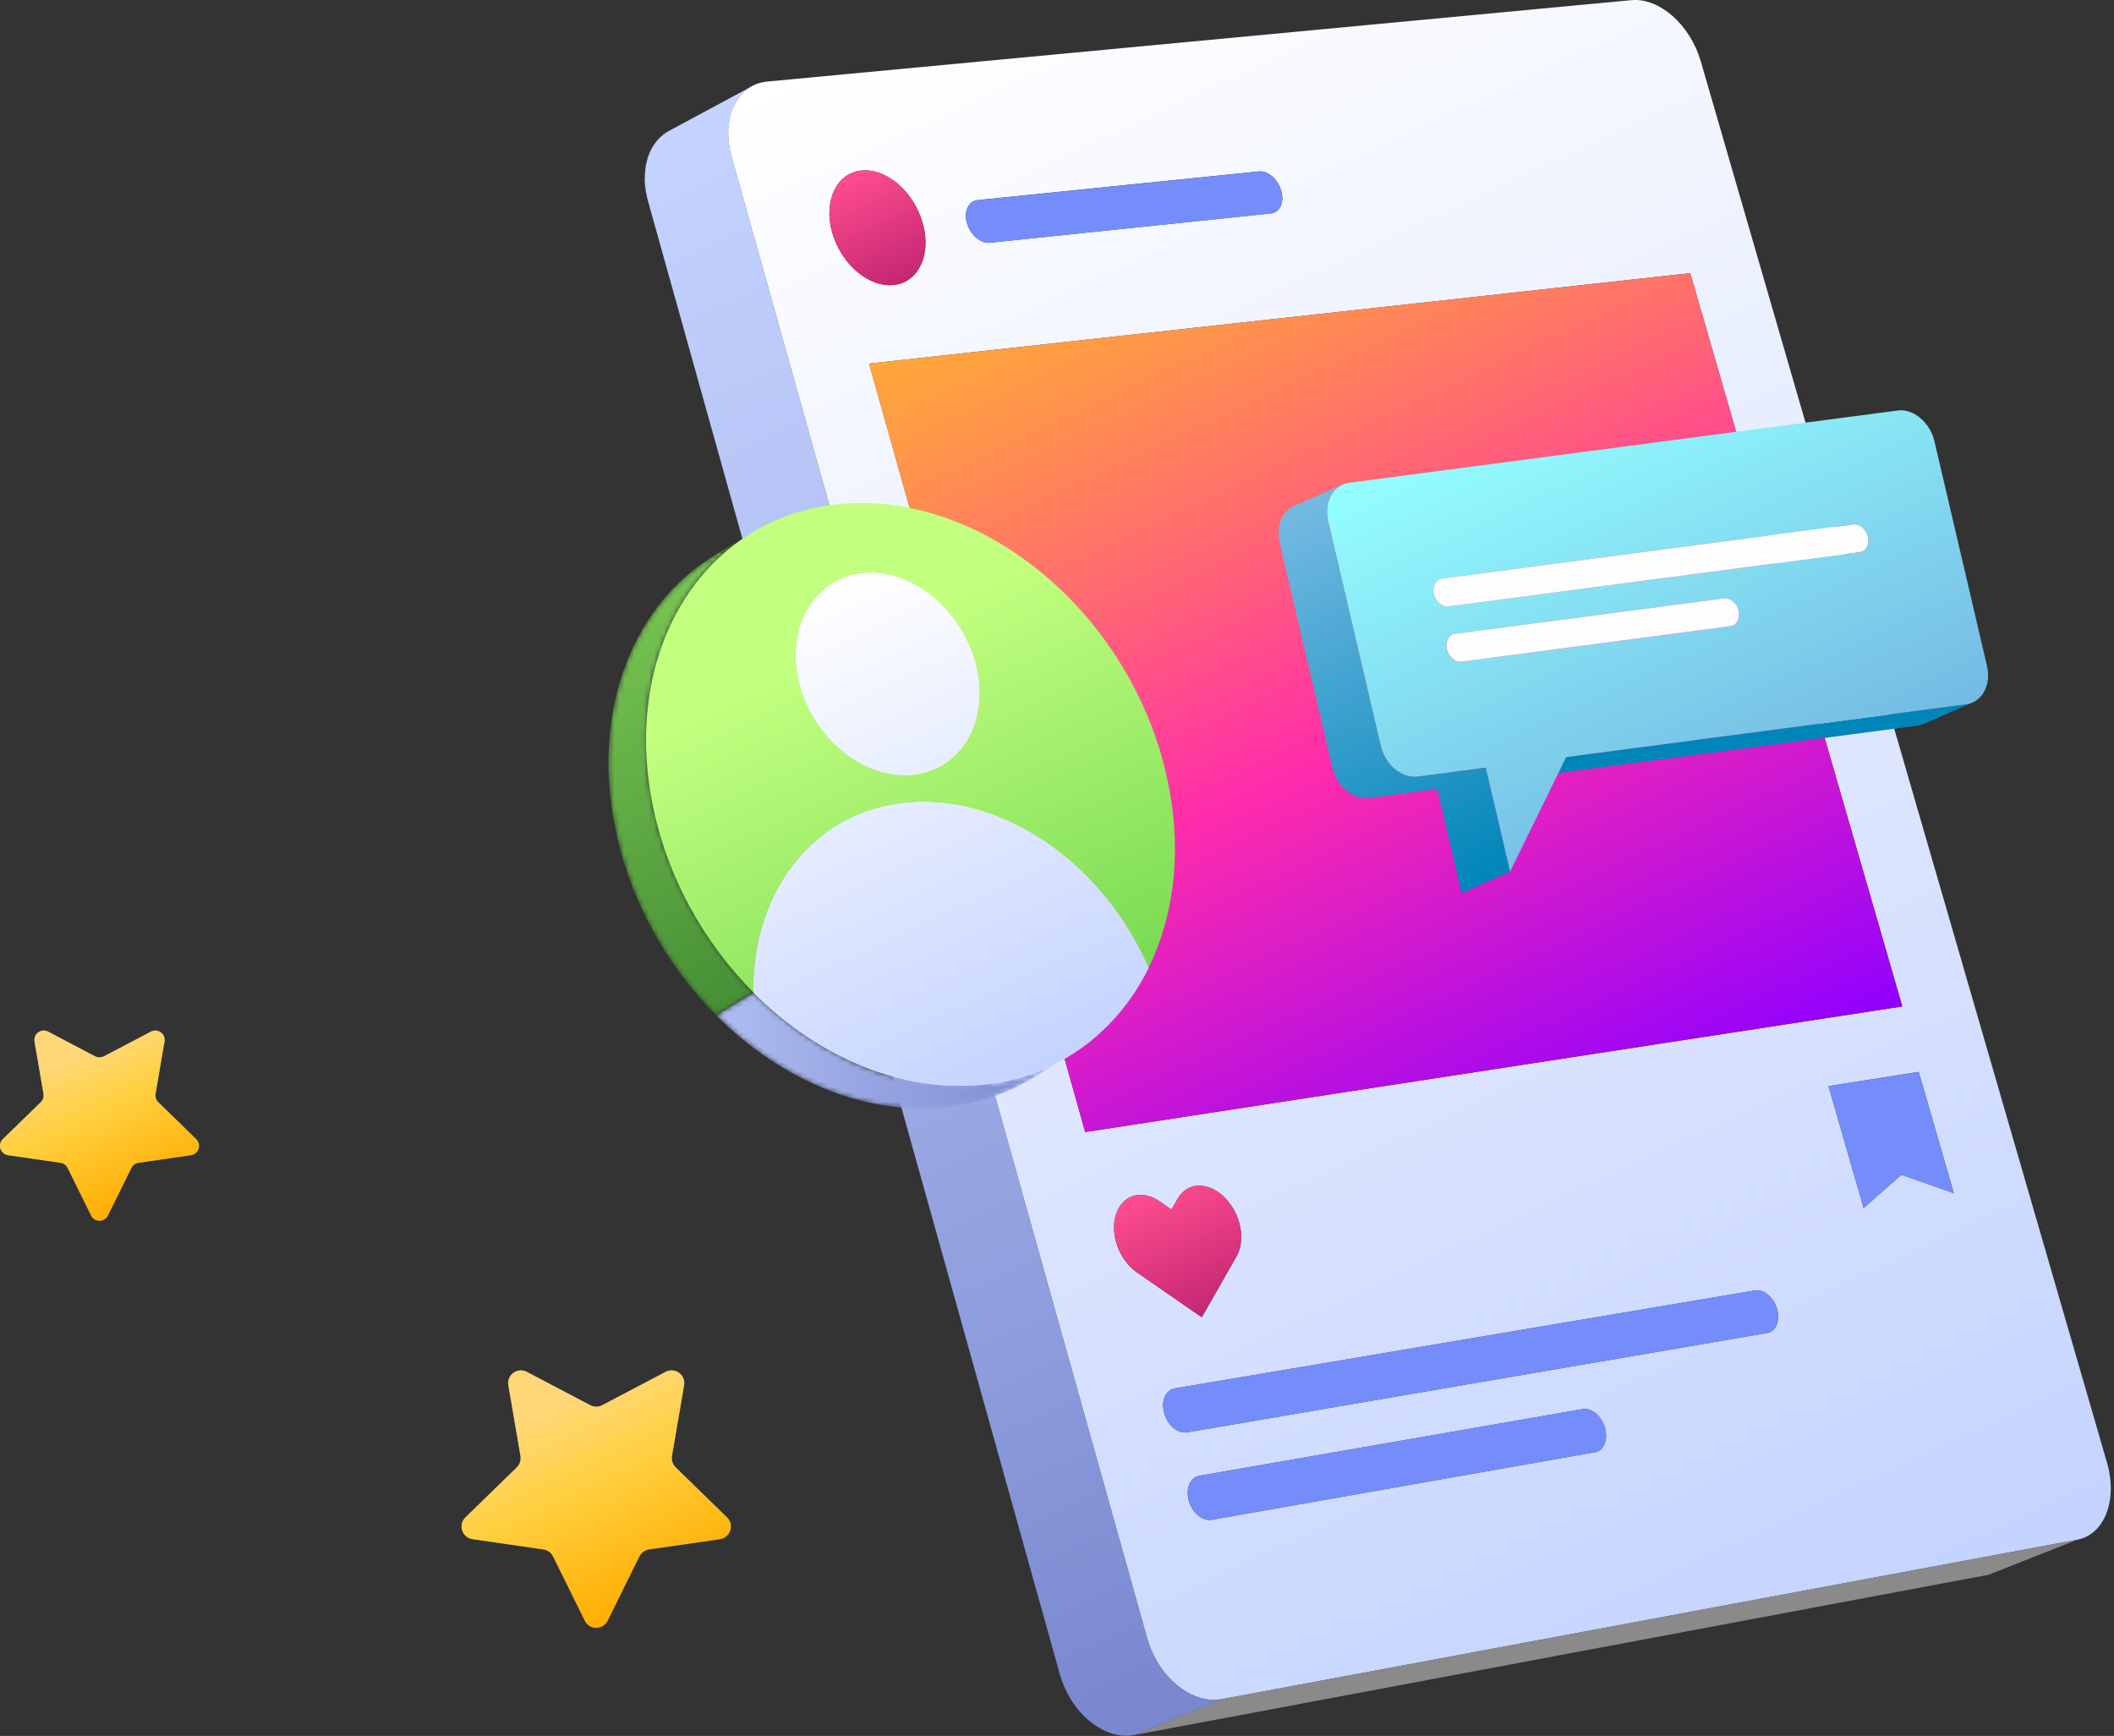 <svg width="425" height="349" viewBox="0 0 425 349" fill="none" xmlns="http://www.w3.org/2000/svg">
<rect x="0" y="0" width="425" height="349" fill="#333333" stroke="none"/>
<path d="M328.021 0.035C329.411 -0.095 330.851 0.145 332.251 0.705C333.651 1.265 335.021 2.125 336.271 3.235C337.531 4.345 338.681 5.705 339.641 7.235C340.611 8.765 341.391 10.485 341.921 12.315L423.601 294.085C424.141 295.965 424.381 297.805 424.351 299.525C424.321 301.245 424.021 302.845 423.471 304.245C422.931 305.645 422.141 306.845 421.151 307.755C420.161 308.665 418.961 309.294 417.581 309.555L245.651 341.605C244.131 341.885 242.571 341.755 241.051 341.275C239.531 340.795 238.041 339.955 236.681 338.845C235.311 337.725 234.071 336.325 233.031 334.705C231.991 333.085 231.151 331.255 230.591 329.265L147.051 31.424C146.511 29.494 146.311 27.625 146.401 25.895C146.501 24.165 146.891 22.584 147.551 21.224C148.201 19.864 149.121 18.735 150.251 17.895C151.381 17.064 152.741 16.535 154.271 16.395L328.011 0.025L328.021 0.035ZM382.441 202.335L339.811 54.914L174.721 73.094L218.171 227.595L382.441 202.335ZM355.301 267.975C355.741 267.895 356.121 267.705 356.441 267.425C356.761 267.145 357.011 266.775 357.191 266.335C357.371 265.895 357.471 265.405 357.481 264.865C357.491 264.325 357.421 263.755 357.251 263.165C357.081 262.575 356.831 262.035 356.521 261.545C356.211 261.055 355.851 260.645 355.451 260.305C355.051 259.965 354.621 259.715 354.181 259.565C353.741 259.415 353.281 259.365 352.841 259.435L236.221 279.115C235.751 279.195 235.341 279.395 234.991 279.685C234.651 279.975 234.371 280.365 234.171 280.815C233.971 281.265 233.861 281.785 233.841 282.345C233.821 282.905 233.881 283.505 234.061 284.115C234.231 284.724 234.491 285.295 234.811 285.795C235.131 286.295 235.511 286.725 235.931 287.075C236.351 287.425 236.811 287.685 237.281 287.835C237.751 287.985 238.231 288.035 238.701 287.955L355.291 267.985M320.641 291.955C321.091 291.875 321.481 291.675 321.811 291.395C322.141 291.105 322.401 290.725 322.581 290.285C322.761 289.845 322.871 289.335 322.881 288.785C322.901 288.235 322.831 287.655 322.661 287.055C322.491 286.454 322.241 285.905 321.921 285.415C321.611 284.925 321.241 284.505 320.831 284.165C320.421 283.825 319.981 283.565 319.531 283.415C319.081 283.265 318.621 283.215 318.171 283.295L241.161 296.685C240.691 296.764 240.281 296.965 239.931 297.265C239.591 297.555 239.311 297.945 239.111 298.405C238.911 298.855 238.801 299.375 238.781 299.935C238.761 300.495 238.831 301.095 239.001 301.705C239.171 302.315 239.431 302.885 239.751 303.385C240.071 303.885 240.451 304.315 240.881 304.665C241.301 305.015 241.761 305.275 242.231 305.425C242.701 305.575 243.181 305.625 243.651 305.535L320.641 291.955ZM224.361 244.175C224.041 245.165 223.921 246.225 223.981 247.315C224.041 248.395 224.271 249.505 224.651 250.555C225.031 251.615 225.571 252.625 226.241 253.525C226.911 254.425 227.701 255.215 228.601 255.835L241.611 264.835L248.591 252.595C249.071 251.755 249.361 250.795 249.481 249.775C249.601 248.755 249.541 247.675 249.321 246.595C249.101 245.525 248.721 244.455 248.191 243.445C247.661 242.445 246.981 241.505 246.171 240.705C245.711 240.255 245.231 239.865 244.741 239.545C244.251 239.225 243.751 238.965 243.251 238.775C242.751 238.585 242.251 238.465 241.761 238.405C241.271 238.345 240.781 238.355 240.321 238.425C239.961 238.485 239.611 238.575 239.281 238.715C238.951 238.855 238.631 239.025 238.331 239.235C238.031 239.445 237.751 239.695 237.491 239.985C237.231 240.275 236.991 240.605 236.781 240.965L235.511 243.165L233.151 241.535C232.761 241.265 232.371 241.035 231.971 240.845C231.571 240.655 231.181 240.515 230.791 240.415C230.401 240.315 230.011 240.255 229.631 240.225C229.251 240.205 228.881 240.225 228.521 240.275C228.051 240.345 227.601 240.485 227.181 240.695C226.761 240.895 226.361 241.165 226.011 241.485C225.651 241.815 225.331 242.195 225.051 242.645C224.771 243.085 224.541 243.595 224.361 244.145M196.561 40.215C196.091 40.264 195.681 40.425 195.341 40.684C195.001 40.944 194.721 41.294 194.531 41.715C194.331 42.135 194.221 42.624 194.191 43.154C194.161 43.684 194.231 44.264 194.401 44.855C194.571 45.444 194.821 46.005 195.141 46.495C195.461 46.995 195.831 47.425 196.251 47.785C196.671 48.145 197.121 48.414 197.581 48.594C198.051 48.764 198.521 48.844 198.991 48.794L255.511 42.904C255.961 42.855 256.361 42.694 256.691 42.444C257.021 42.194 257.281 41.844 257.471 41.434C257.661 41.025 257.771 40.544 257.791 40.025C257.811 39.505 257.741 38.934 257.581 38.355C257.411 37.775 257.161 37.224 256.851 36.734C256.541 36.245 256.171 35.815 255.771 35.465C255.371 35.114 254.931 34.844 254.471 34.664C254.021 34.495 253.551 34.414 253.101 34.465L196.561 40.224M392.791 239.865L385.741 215.495L367.601 218.355L374.661 242.855L382.251 236.185L392.791 239.865ZM173.191 34.275C171.931 34.404 170.821 34.845 169.901 35.535C168.971 36.224 168.231 37.164 167.691 38.294C167.161 39.414 166.841 40.724 166.761 42.154C166.681 43.584 166.851 45.124 167.301 46.715C167.751 48.304 168.431 49.794 169.281 51.124C170.131 52.455 171.151 53.635 172.271 54.584C173.391 55.544 174.611 56.285 175.871 56.755C177.121 57.224 178.411 57.415 179.671 57.285C180.931 57.154 182.031 56.705 182.951 56.005C183.871 55.304 184.611 54.364 185.141 53.234C185.671 52.105 185.981 50.804 186.051 49.374C186.121 47.955 185.951 46.414 185.501 44.834C185.051 43.255 184.371 41.764 183.531 40.444C182.681 39.124 181.671 37.955 180.561 36.995C179.451 36.044 178.231 35.294 176.981 34.825C175.731 34.355 174.441 34.154 173.181 34.275" fill="url(#paint0_linear_7_145)"/>
<path d="M245.661 341.604L228.051 348.804L399.801 316.594L417.591 309.554L245.661 341.604Z" fill="#8A8A8A"/>
<path d="M244.641 341.724C244.541 341.724 244.441 341.724 244.351 341.734C244.081 341.734 243.811 341.734 243.541 341.724C243.461 341.724 243.371 341.724 243.291 341.714C242.961 341.684 242.621 341.644 242.291 341.574C241.801 341.484 241.311 341.345 240.831 341.174C240.711 341.134 240.581 341.084 240.461 341.034C240.061 340.884 239.671 340.704 239.281 340.514C239.181 340.464 239.071 340.414 238.971 340.364C238.501 340.114 238.041 339.824 237.591 339.514C237.491 339.444 237.391 339.365 237.291 339.294C236.921 339.025 236.561 338.734 236.211 338.424C236.101 338.324 235.991 338.234 235.891 338.134C235.471 337.744 235.061 337.324 234.681 336.884C234.621 336.814 234.561 336.734 234.501 336.664C234.171 336.274 233.851 335.864 233.551 335.434C233.441 335.284 233.341 335.134 233.241 334.984C233.071 334.734 232.921 334.484 232.761 334.224C232.651 334.044 232.541 333.865 232.431 333.674C232.281 333.405 232.131 333.114 231.991 332.834C231.901 332.654 231.801 332.474 231.721 332.284C231.571 331.964 231.441 331.634 231.311 331.304C231.241 331.144 231.171 330.984 231.111 330.814C230.921 330.314 230.761 329.794 230.611 329.274L147.071 31.434C146.901 30.845 146.781 30.255 146.681 29.684C146.661 29.575 146.641 29.474 146.621 29.364C146.531 28.814 146.471 28.265 146.441 27.735C146.441 27.634 146.441 27.535 146.431 27.424C146.421 27.095 146.431 26.774 146.431 26.454C146.431 26.024 146.461 25.605 146.511 25.195C146.541 24.965 146.561 24.724 146.601 24.494C146.671 24.075 146.761 23.665 146.861 23.265C146.911 23.075 146.951 22.884 147.011 22.704C147.181 22.154 147.391 21.625 147.631 21.134C147.631 21.114 147.641 21.105 147.651 21.084C147.901 20.575 148.201 20.114 148.531 19.674C148.771 19.355 149.031 19.044 149.311 18.765C149.461 18.614 149.611 18.454 149.771 18.325C149.771 18.325 149.781 18.314 149.791 18.305C149.981 18.134 150.181 17.985 150.391 17.834C150.441 17.794 150.491 17.765 150.551 17.724C150.761 17.584 150.981 17.445 151.201 17.325L134.401 26.364C134.231 26.454 134.071 26.555 133.911 26.654C133.861 26.684 133.801 26.724 133.751 26.765C133.701 26.805 133.651 26.834 133.601 26.875C133.551 26.915 133.501 26.945 133.451 26.985C133.301 27.095 133.151 27.215 133.011 27.345C133.011 27.345 133.001 27.355 132.991 27.364C132.851 27.485 132.721 27.605 132.591 27.735C132.571 27.755 132.551 27.785 132.521 27.814C132.271 28.064 132.031 28.334 131.811 28.614C131.781 28.645 131.771 28.684 131.741 28.724C131.421 29.154 131.121 29.625 130.861 30.125C130.861 30.145 130.851 30.165 130.841 30.174C130.601 30.665 130.391 31.184 130.221 31.735C130.211 31.785 130.181 31.825 130.171 31.864C130.131 32.005 130.111 32.154 130.081 32.294C130.011 32.575 129.921 32.834 129.861 33.124C129.841 33.255 129.831 33.385 129.811 33.514C129.771 33.745 129.751 33.974 129.721 34.215C129.681 34.624 129.651 35.035 129.641 35.465C129.641 35.614 129.611 35.745 129.611 35.895C129.611 36.075 129.631 36.255 129.631 36.434C129.631 36.495 129.631 36.554 129.631 36.614C129.631 36.654 129.641 36.694 129.641 36.734C129.671 37.264 129.731 37.804 129.821 38.355C129.841 38.455 129.861 38.565 129.881 38.675C129.981 39.245 130.101 39.825 130.271 40.414L213.061 336.554C213.211 337.074 213.371 337.584 213.561 338.084C213.561 338.104 213.571 338.134 213.581 338.154C213.631 338.294 213.701 338.434 213.751 338.574C213.881 338.904 214.011 339.234 214.161 339.544C214.181 339.585 214.201 339.634 214.221 339.684C214.291 339.824 214.361 339.954 214.431 340.094C214.571 340.374 214.711 340.654 214.871 340.934C214.911 340.994 214.931 341.064 214.971 341.124C215.041 341.244 215.121 341.354 215.191 341.474C215.291 341.634 215.371 341.794 215.471 341.954C215.531 342.054 215.601 342.134 215.661 342.234C215.711 342.314 215.761 342.395 215.811 342.474C215.861 342.544 215.921 342.614 215.971 342.684C216.271 343.104 216.591 343.514 216.921 343.904C216.981 343.974 217.041 344.054 217.101 344.124C217.491 344.564 217.891 344.974 218.311 345.364C218.351 345.404 218.391 345.444 218.431 345.484C218.501 345.544 218.571 345.594 218.641 345.654C218.801 345.794 218.951 345.944 219.111 346.074C219.311 346.234 219.511 346.374 219.711 346.524C219.811 346.594 219.911 346.674 220.011 346.744C220.461 347.054 220.921 347.344 221.381 347.594C221.411 347.614 221.441 347.634 221.471 347.654C221.541 347.694 221.611 347.714 221.691 347.754C222.081 347.954 222.471 348.124 222.871 348.274C222.991 348.324 223.121 348.374 223.241 348.414C223.321 348.444 223.401 348.474 223.481 348.504C223.881 348.634 224.291 348.734 224.701 348.804C224.721 348.804 224.731 348.814 224.751 348.814C225.071 348.874 225.381 348.904 225.701 348.934C225.781 348.934 225.871 348.934 225.951 348.944C226.221 348.954 226.491 348.964 226.761 348.944C226.861 348.944 226.961 348.944 227.051 348.934C227.391 348.914 227.741 348.874 228.071 348.814L245.691 341.624C245.351 341.684 245.011 341.724 244.661 341.744L244.641 341.724Z" fill="url(#paint1_linear_7_145)"/>
<path d="M339.801 54.915L174.711 73.095L218.161 227.595L382.441 202.335L339.801 54.915Z" fill="url(#paint2_linear_7_145)"/>
<path d="M179.671 57.295C180.931 57.165 182.031 56.715 182.951 56.015C183.871 55.315 184.611 54.375 185.141 53.245C185.671 52.115 185.981 50.815 186.051 49.385C186.121 47.965 185.951 46.425 185.501 44.845C185.051 43.265 184.371 41.775 183.531 40.455C182.681 39.135 181.671 37.965 180.561 37.005C179.451 36.044 178.231 35.305 176.981 34.835C175.731 34.365 174.441 34.165 173.181 34.285C171.921 34.415 170.811 34.855 169.891 35.545C168.961 36.235 168.221 37.175 167.681 38.305C167.151 39.425 166.831 40.735 166.751 42.165C166.671 43.595 166.851 45.135 167.291 46.724C167.741 48.315 168.421 49.805 169.271 51.135C170.121 52.465 171.141 53.645 172.261 54.595C173.381 55.555 174.601 56.295 175.861 56.765C177.111 57.235 178.401 57.425 179.661 57.295H179.671Z" fill="url(#paint3_linear_7_145)"/>
<path d="M195.131 46.515C195.451 47.015 195.821 47.445 196.241 47.805C196.661 48.165 197.111 48.435 197.571 48.615C198.041 48.795 198.511 48.865 198.981 48.815L255.501 42.925C255.951 42.875 256.351 42.715 256.681 42.465C257.011 42.215 257.271 41.865 257.461 41.455C257.651 41.045 257.761 40.565 257.781 40.045C257.801 39.525 257.731 38.955 257.571 38.375C257.401 37.795 257.151 37.245 256.841 36.755C256.531 36.265 256.161 35.835 255.761 35.485C255.361 35.135 254.921 34.865 254.461 34.685C254.001 34.505 253.541 34.435 253.091 34.485L196.551 40.245C196.081 40.295 195.671 40.455 195.331 40.715C194.991 40.975 194.711 41.325 194.521 41.745C194.321 42.165 194.211 42.655 194.181 43.185C194.151 43.715 194.221 44.295 194.391 44.885C194.561 45.475 194.811 46.035 195.131 46.525V46.515Z" fill="#748DFA"/>
<path d="M248.591 252.595C249.071 251.755 249.361 250.795 249.481 249.775C249.601 248.755 249.541 247.675 249.321 246.595C249.101 245.525 248.721 244.445 248.191 243.445C247.661 242.445 246.981 241.505 246.171 240.705C245.711 240.255 245.231 239.865 244.741 239.545C244.251 239.225 243.751 238.965 243.251 238.775C242.751 238.585 242.251 238.465 241.761 238.405C241.271 238.345 240.781 238.355 240.321 238.425C239.961 238.485 239.611 238.575 239.281 238.715C238.951 238.845 238.631 239.025 238.331 239.235C238.031 239.445 237.751 239.695 237.491 239.985C237.231 240.275 236.991 240.605 236.781 240.965L235.501 243.165L233.141 241.535C232.751 241.265 232.361 241.035 231.961 240.845C231.571 240.655 231.171 240.515 230.781 240.415C230.391 240.315 230.001 240.255 229.621 240.225C229.241 240.205 228.871 240.225 228.511 240.275C228.041 240.345 227.591 240.485 227.171 240.695C226.751 240.895 226.351 241.165 226.001 241.485C225.641 241.815 225.321 242.195 225.041 242.645C224.761 243.085 224.531 243.595 224.351 244.145C224.031 245.135 223.911 246.195 223.971 247.285C224.031 248.365 224.261 249.475 224.641 250.525C225.021 251.585 225.561 252.595 226.231 253.495C226.901 254.395 227.691 255.185 228.591 255.805L241.601 264.805L248.581 252.565L248.591 252.595Z" fill="url(#paint4_linear_7_145)"/>
<path d="M385.741 215.505L367.601 218.365L374.671 242.875L382.251 236.205L392.791 239.885L385.741 215.505Z" fill="#748DFA"/>
<path d="M356.521 261.545C356.211 261.065 355.851 260.645 355.451 260.305C355.051 259.965 354.621 259.715 354.181 259.565C353.741 259.415 353.281 259.365 352.841 259.435L236.221 279.115C235.751 279.195 235.341 279.395 234.991 279.685C234.651 279.975 234.371 280.365 234.171 280.815C233.971 281.265 233.861 281.785 233.841 282.345C233.821 282.905 233.881 283.505 234.061 284.115C234.231 284.725 234.491 285.295 234.811 285.795C235.131 286.295 235.511 286.725 235.931 287.075C236.351 287.425 236.811 287.685 237.281 287.835C237.751 287.985 238.231 288.035 238.701 287.955L355.291 267.985C355.731 267.905 356.111 267.715 356.431 267.435C356.751 267.155 357.001 266.785 357.181 266.345C357.361 265.905 357.461 265.415 357.471 264.875C357.481 264.335 357.411 263.765 357.241 263.175C357.071 262.585 356.821 262.035 356.511 261.555L356.521 261.545Z" fill="#748DFA"/>
<path d="M321.931 285.415C321.621 284.925 321.251 284.505 320.841 284.165C320.431 283.825 319.991 283.565 319.541 283.415C319.091 283.265 318.631 283.215 318.181 283.295L241.171 296.685C240.701 296.765 240.291 296.965 239.941 297.265C239.601 297.555 239.321 297.945 239.131 298.405C238.931 298.855 238.821 299.375 238.801 299.935C238.781 300.495 238.851 301.095 239.021 301.705C239.191 302.315 239.451 302.885 239.771 303.385C240.091 303.885 240.471 304.315 240.891 304.665C241.311 305.015 241.771 305.275 242.241 305.425C242.711 305.575 243.191 305.625 243.661 305.535L320.651 291.955C321.101 291.875 321.491 291.675 321.821 291.395C322.151 291.105 322.411 290.725 322.591 290.285C322.771 289.845 322.881 289.335 322.891 288.785C322.911 288.235 322.841 287.655 322.671 287.055C322.501 286.455 322.251 285.905 321.931 285.415Z" fill="#748DFA"/>
<path d="M121.051 282.515L133.821 275.805C135.701 274.815 137.891 276.415 137.531 278.505L135.091 292.725C134.951 293.555 135.221 294.405 135.831 294.995L146.161 305.065C147.681 306.545 146.841 309.125 144.741 309.435L130.471 311.505C129.641 311.625 128.921 312.145 128.541 312.905L122.161 325.835C121.221 327.735 118.511 327.735 117.571 325.835L111.191 312.905C110.821 312.145 110.101 311.625 109.261 311.505L94.991 309.435C92.891 309.125 92.051 306.545 93.571 305.065L103.901 294.995C104.501 294.405 104.781 293.555 104.641 292.725L102.201 278.505C101.841 276.415 104.041 274.815 105.911 275.805L118.681 282.515C119.431 282.905 120.321 282.905 121.061 282.515H121.051Z" fill="url(#paint5_linear_7_145)"/>
<g style="mix-blend-mode:multiply" opacity="0.45">
<path d="M121.051 282.515L133.821 275.805C135.701 274.815 137.891 276.415 137.531 278.505L135.091 292.725C134.951 293.555 135.221 294.405 135.831 294.995L146.161 305.065C147.681 306.545 146.841 309.125 144.741 309.435L130.471 311.505C129.641 311.625 128.921 312.145 128.541 312.905L122.161 325.835C121.221 327.735 118.511 327.735 117.571 325.835L111.191 312.905C110.821 312.145 110.101 311.625 109.261 311.505L94.991 309.435C92.891 309.125 92.051 306.545 93.571 305.065L103.901 294.995C104.501 294.405 104.781 293.555 104.641 292.725L102.201 278.505C101.841 276.415 104.041 274.815 105.911 275.805L118.681 282.515C119.431 282.905 120.321 282.905 121.061 282.515H121.051Z" fill="#FFAE00"/>
</g>
<path d="M20.901 212.364L30.331 207.404C31.721 206.674 33.341 207.854 33.071 209.394L31.271 219.904C31.161 220.514 31.371 221.144 31.811 221.574L39.441 229.014C40.561 230.104 39.941 232.014 38.391 232.244L27.841 233.774C27.221 233.864 26.691 234.254 26.421 234.804L21.701 244.364C21.011 245.774 19.001 245.774 18.311 244.364L13.591 234.804C13.311 234.244 12.781 233.854 12.171 233.774L1.621 232.244C0.071 232.014 -0.549 230.114 0.571 229.014L8.201 221.574C8.651 221.144 8.851 220.514 8.741 219.904L6.941 209.394C6.681 207.844 8.301 206.674 9.681 207.404L19.111 212.364C19.661 212.654 20.321 212.654 20.871 212.364H20.901Z" fill="url(#paint6_linear_7_145)"/>
<g style="mix-blend-mode:multiply" opacity="0.45">
<path d="M20.901 212.364L30.331 207.404C31.721 206.674 33.341 207.854 33.071 209.394L31.271 219.904C31.161 220.514 31.371 221.144 31.811 221.574L39.441 229.014C40.561 230.104 39.941 232.014 38.391 232.244L27.841 233.774C27.221 233.864 26.691 234.254 26.421 234.804L21.701 244.364C21.011 245.774 19.001 245.774 18.311 244.364L13.591 234.804C13.311 234.244 12.781 233.854 12.171 233.774L1.621 232.244C0.071 232.014 -0.549 230.114 0.571 229.014L8.201 221.574C8.651 221.144 8.851 220.514 8.741 219.904L6.941 209.394C6.681 207.844 8.301 206.674 9.681 207.404L19.111 212.364C19.661 212.654 20.321 212.654 20.871 212.364H20.901Z" fill="#FFAE00"/>
</g>
<mask id="mask0_7_145" style="mask-type:luminance" maskUnits="userSpaceOnUse" x="143" y="199" width="72" height="24">
<path d="M214.921 212.315L207.381 216.885C201.391 220.515 194.361 222.635 186.561 222.835C171.091 223.215 155.761 215.955 143.961 204.115L151.501 199.545C163.301 211.385 178.631 218.655 194.101 218.265C201.901 218.075 208.941 215.955 214.921 212.315Z" fill="white"/>
</mask>
<g mask="url(#mask0_7_145)">
<path d="M214.921 212.315L207.381 216.885C201.391 220.515 194.361 222.635 186.561 222.835C171.091 223.215 155.761 215.955 143.961 204.115L151.501 199.545C163.301 211.385 178.631 218.655 194.101 218.265C201.901 218.075 208.941 215.955 214.921 212.315Z" fill="url(#paint7_linear_7_145)"/>
</g>
<mask id="mask1_7_145" style="mask-type:luminance" maskUnits="userSpaceOnUse" x="122" y="107" width="30" height="98">
<path d="M143.621 111.664L151.161 107.094C135.111 116.834 126.601 137.444 131.051 161.004C133.871 175.914 141.401 189.414 151.501 199.544L143.961 204.114C133.851 193.984 126.321 180.484 123.511 165.574C119.061 142.014 127.581 121.404 143.621 111.664Z" fill="white"/>
</mask>
<g mask="url(#mask1_7_145)">
<path d="M151.491 199.534L143.951 204.104C133.841 193.974 126.311 180.474 123.501 165.564C119.051 142.004 127.571 121.394 143.611 111.654L151.151 107.084C135.101 116.824 126.591 137.434 131.041 160.994C133.861 175.904 141.391 189.404 151.491 199.534Z" fill="url(#paint8_linear_7_145)"/>
</g>
<path d="M171.981 101.145C200.711 100.435 228.941 126.065 235.041 158.415C237.601 171.955 235.871 184.525 230.881 194.615C222.491 174.965 203.741 160.795 184.721 161.265C164.771 161.765 151.181 178.205 151.491 199.545C141.381 189.415 133.851 175.915 131.041 161.005C124.931 128.655 143.261 101.865 171.981 101.145ZM182.301 155.795C192.261 155.545 198.621 146.265 196.501 135.045C194.381 123.835 184.591 114.945 174.631 115.185C164.671 115.435 158.321 124.725 160.441 135.935C162.561 147.145 172.341 156.035 182.301 155.785" fill="url(#paint9_linear_7_145)"/>
<path d="M174.631 115.195C184.591 114.945 194.381 123.845 196.501 135.055C198.621 146.265 192.261 155.555 182.301 155.805C172.341 156.055 162.561 147.165 160.441 135.955C158.321 124.745 164.671 115.445 174.631 115.205V115.195Z" fill="white"/>
<path d="M184.721 161.265C203.741 160.795 222.491 174.965 230.881 194.615C223.961 208.625 210.781 217.845 194.091 218.265C178.621 218.645 163.291 211.385 151.491 199.545C151.181 178.215 164.781 161.765 184.721 161.265Z" fill="white"/>
<path d="M174.631 115.195C184.591 114.945 194.381 123.845 196.501 135.055C198.621 146.265 192.261 155.555 182.301 155.805C172.341 156.055 162.561 147.165 160.441 135.955C158.321 124.745 164.671 115.445 174.631 115.205V115.195Z" fill="url(#paint10_linear_7_145)"/>
<path d="M184.721 161.265C203.741 160.795 222.491 174.965 230.881 194.615C223.961 208.625 210.781 217.845 194.091 218.265C178.621 218.645 163.291 211.385 151.491 199.545C151.181 178.215 164.781 161.765 184.721 161.265Z" fill="url(#paint11_linear_7_145)"/>
<path d="M395.271 141.604L314.861 152.204L305.111 156.484L385.521 145.884C385.981 145.824 386.401 145.705 386.801 145.525L396.551 141.245C396.151 141.415 395.721 141.544 395.271 141.604Z" fill="#0085B8"/>
<path d="M381.461 82.534C384.671 82.115 388.011 84.894 388.911 88.745L399.461 133.865C400.361 137.715 398.481 141.184 395.271 141.604L314.861 152.205L303.581 175.254L298.691 154.335L285.031 156.134C281.821 156.554 278.481 153.775 277.581 149.925L267.031 104.805C266.131 100.955 268.001 97.484 271.221 97.064L381.471 82.534H381.461ZM373.871 111.015C375.161 110.845 375.911 109.454 375.551 107.914C375.191 106.374 373.851 105.255 372.561 105.425L289.951 116.315C288.661 116.485 287.911 117.874 288.271 119.414C288.631 120.954 289.971 122.075 291.251 121.905L373.861 111.015M347.821 125.905C349.111 125.735 349.861 124.345 349.501 122.805C349.141 121.265 347.801 120.145 346.511 120.315L292.531 127.435C291.241 127.605 290.491 128.995 290.851 130.535C291.211 132.075 292.551 133.195 293.841 133.025L347.821 125.905Z" fill="url(#paint12_linear_7_145)"/>
<path d="M372.561 105.425C373.851 105.255 375.181 106.365 375.551 107.915C375.911 109.455 375.161 110.845 373.871 111.015L291.261 121.905C289.971 122.075 288.641 120.965 288.281 119.415C287.921 117.875 288.671 116.485 289.961 116.315L372.571 105.425H372.561Z" fill="#FDFDFD"/>
<path d="M346.531 120.305C347.821 120.135 349.151 121.245 349.521 122.795C349.881 124.335 349.131 125.725 347.841 125.895L293.861 133.015C292.571 133.185 291.241 132.075 290.881 130.525C290.521 128.985 291.271 127.595 292.561 127.425L346.541 120.305H346.531Z" fill="#FDFDFD"/>
<path d="M298.681 154.345L285.021 156.145C281.811 156.565 278.471 153.785 277.571 149.935L267.021 104.815C266.251 101.505 267.521 98.485 269.921 97.425L260.171 101.705C257.761 102.765 256.491 105.785 257.271 109.095L267.821 154.215C268.721 158.065 272.051 160.845 275.271 160.425L288.931 158.625L293.821 179.545L303.571 175.265L298.681 154.345Z" fill="url(#paint13_linear_7_145)"/>
<defs>
<linearGradient id="paint0_linear_7_145" x1="203.331" y1="-7.005" x2="362.951" y2="335.285" gradientUnits="userSpaceOnUse">
<stop stop-color="white"/>
<stop offset="1" stop-color="#C4D3FF"/>
</linearGradient>
<linearGradient id="paint1_linear_7_145" x1="115.321" y1="34.044" x2="256.401" y2="336.604" gradientUnits="userSpaceOnUse">
<stop stop-color="#C4D3FF"/>
<stop offset="0.27" stop-color="#B4C3F4"/>
<stop offset="0.78" stop-color="#8B9ADA"/>
<stop offset="1" stop-color="#7887CE"/>
</linearGradient>
<linearGradient id="paint2_linear_7_145" x1="234.251" y1="45.335" x2="320.861" y2="231.055" gradientUnits="userSpaceOnUse">
<stop stop-color="#FFA839"/>
<stop offset="0.1" stop-color="#FF9649"/>
<stop offset="0.31" stop-color="#FF6773"/>
<stop offset="0.54" stop-color="#FF2CAB"/>
<stop offset="1" stop-color="#9000FF"/>
</linearGradient>
<linearGradient id="paint3_linear_7_145" x1="171.261" y1="34.765" x2="181.551" y2="56.825" gradientUnits="userSpaceOnUse">
<stop stop-color="#FF4D8F"/>
<stop offset="1" stop-color="#C42673"/>
</linearGradient>
<linearGradient id="paint4_linear_7_145" x1="232.351" y1="238.305" x2="244.161" y2="263.645" gradientUnits="userSpaceOnUse">
<stop stop-color="#FF4D8F"/>
<stop offset="1" stop-color="#C42673"/>
</linearGradient>
<linearGradient id="paint5_linear_7_145" x1="106.711" y1="274.305" x2="129.441" y2="323.055" gradientUnits="userSpaceOnUse">
<stop offset="0.17" stop-color="#FFFADB"/>
<stop offset="0.49" stop-color="#FFED74"/>
<stop offset="1" stop-color="#FFAE00"/>
</linearGradient>
<linearGradient id="paint6_linear_7_145" x1="10.311" y1="206.304" x2="27.101" y2="242.324" gradientUnits="userSpaceOnUse">
<stop offset="0.17" stop-color="#FFFADB"/>
<stop offset="0.49" stop-color="#FFED74"/>
<stop offset="1" stop-color="#FFAE00"/>
</linearGradient>
<linearGradient id="paint7_linear_7_145" x1="143.961" y1="211.195" x2="214.921" y2="211.195" gradientUnits="userSpaceOnUse">
<stop stop-color="#AEBDF1"/>
<stop offset="0.74" stop-color="#8695D7"/>
<stop offset="1" stop-color="#7887CE"/>
</linearGradient>
<linearGradient id="paint8_linear_7_145" x1="127.581" y1="118.084" x2="163.461" y2="195.014" gradientUnits="userSpaceOnUse">
<stop stop-color="#78C552"/>
<stop offset="1" stop-color="#468F35"/>
</linearGradient>
<linearGradient id="paint9_linear_7_145" x1="157.091" y1="104.055" x2="204.961" y2="206.705" gradientUnits="userSpaceOnUse">
<stop offset="0.26" stop-color="#C2FF7F"/>
<stop offset="1" stop-color="#78DA52"/>
</linearGradient>
<linearGradient id="paint10_linear_7_145" x1="156.351" y1="122.325" x2="201.381" y2="218.895" gradientUnits="userSpaceOnUse">
<stop stop-color="white"/>
<stop offset="1" stop-color="#C4D3FF"/>
</linearGradient>
<linearGradient id="paint11_linear_7_145" x1="156.351" y1="122.325" x2="201.381" y2="218.895" gradientUnits="userSpaceOnUse">
<stop stop-color="white"/>
<stop offset="1" stop-color="#C4D3FF"/>
</linearGradient>
<linearGradient id="paint12_linear_7_145" x1="313.541" y1="77.085" x2="352.941" y2="161.585" gradientUnits="userSpaceOnUse">
<stop stop-color="#94FFFF"/>
<stop offset="1" stop-color="#74BAE3"/>
</linearGradient>
<linearGradient id="paint13_linear_7_145" x1="258.911" y1="102.295" x2="294.831" y2="179.335" gradientUnits="userSpaceOnUse">
<stop stop-color="#74BAE3"/>
<stop offset="1" stop-color="#0085B8"/>
</linearGradient>
</defs>
</svg>
